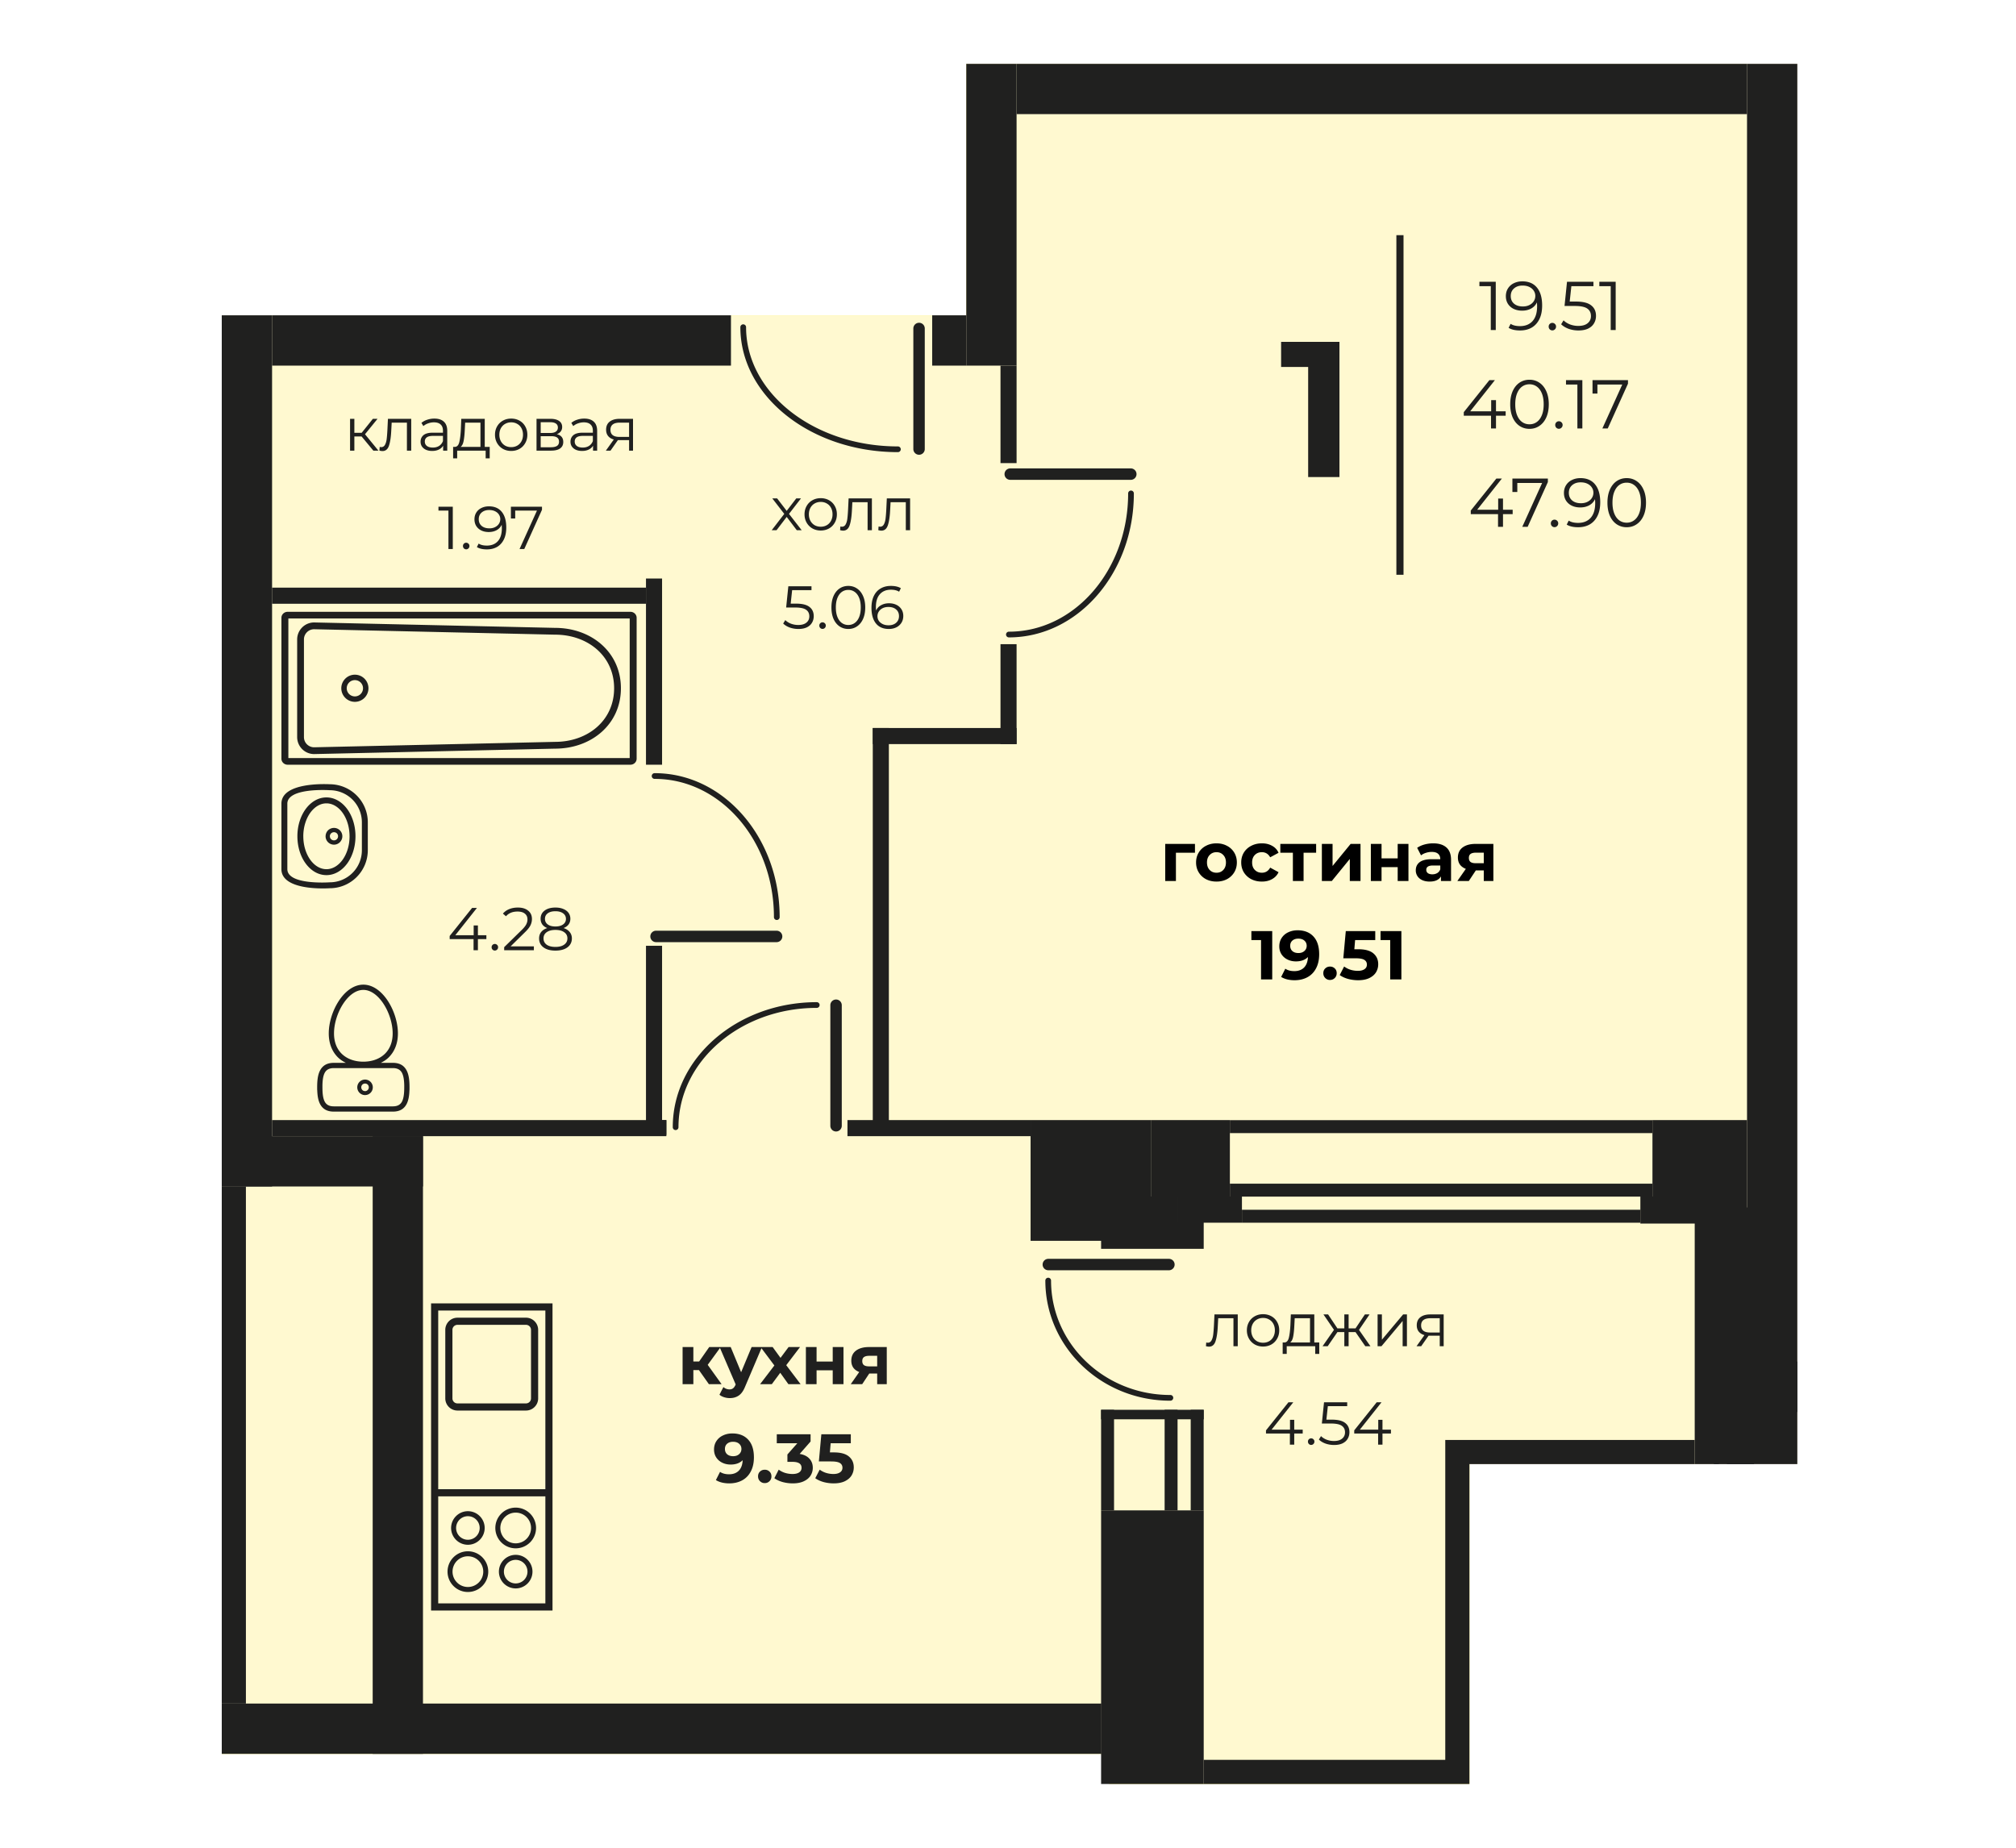 <svg width="600" height="550" fill="none" xmlns="http://www.w3.org/2000/svg"><path fill="#fff" d="M0 0h600v550H0z"/><g clip-path="url(#a)"><path fill-rule="evenodd" clip-rule="evenodd" d="M287.588 19h247.328v416.813h-97.591v95.218H330.131v-8.98H66V93.861h221.588V19z" fill="#FFE900"/><path d="M534.916 19h-14.967v416.813h14.967V19z" fill="#ED9FA6"/><path fill-rule="evenodd" clip-rule="evenodd" d="M287.588 19h247.328v416.813h-97.591v95.218H330.131v-8.98H66V93.861h221.588V19z" fill="#FFF9D0"/><path d="M534.916 19h-14.967v416.813h14.967V19z" fill="#FFF9D0"/><path d="M534.916 405.275h-14.967v15.027h14.967v-15.027zM342.676 333.408h-35.954v35.929h35.954v-35.929zM342.676 507.084h-14.967v14.967h14.967v-14.967zM534.916 19h-14.967v386.275h14.967V19zM302.555 19h-14.967v89.836h14.967V19zM80.975 93.86H66v259.311h14.975V93.861z" fill="#20201F"/><path d="M125.885 338.195H66v14.976h59.885v-14.976z" fill="#20201F"/><path d="M125.885 338.195h-14.967v183.856h14.967V338.195z" fill="#20201F"/><path d="M327.71 507.084H66v14.967h261.71v-14.967z" fill="#20201F"/><path d="M350.466 449.589h-22.757v81.442h22.757v-81.442zM350.466 356.164h-22.757v15.571h22.757v-15.571zM366.037 333.408h-23.36v22.756h23.36v-22.756zM519.95 333.408h-28.148v22.756h28.148v-22.756zM534.916 405.275h-20.962v22.757h20.962v-22.757zM217.549 93.86H80.975v14.976H217.55V93.86zM287.588 93.86h-10.154v14.976h10.154V93.86zM519.949 19H302.555v14.975h217.394V19zM534.917 428.032h-20.963v7.781h20.963v-7.781zM511.565 364.209h-7.186v71.604h7.186v-71.604zM519.95 356.164h-31.746v8.045h31.746v-8.045zM369.625 356.164h-19.159v7.79h19.159v-7.79zM358.247 363.954h-7.781v7.781h7.781v-7.781zM358.247 449.589h-7.781v81.442h7.781v-81.442z" fill="#20201F"/><path d="M522.023 359.422H510.07v76.391h11.953v-76.391z" fill="#20201F"/><path fill-rule="evenodd" clip-rule="evenodd" d="M358.247 523.846h71.892v-95.219H504.379v7.186h-67.054v95.218h-79.078v-7.185z" fill="#20201F"/><path d="M306.722 333.408H252.22v4.787h54.502v-4.787zM264.542 216.7h-4.787v116.708h4.787V216.7z" fill="#20201F"/><path d="M302.555 216.7h-42.8v4.787h42.8V216.7z" fill="#20201F"/><path d="M302.555 191.749h-4.788v29.738h4.788v-29.738zM197.046 172.207h-4.788v55.42h4.788v-55.42z" fill="#20201F"/><path d="M192.258 174.92H80.975v4.796h111.283v-4.796zM197.046 281.525h-4.788v56.301h4.788v-56.301z" fill="#20201F"/><path d="M198.321 333.408h-6.063v4.418h6.063v-4.418z" fill="#20201F"/><path d="M198.321 333.408H80.975v4.787h117.346v-4.787zM73.186 353.171H66v153.914h7.186V353.171zM302.555 108.836h-4.788v29.015h4.788v-29.015zM488.213 360.101H369.626v3.853h118.587v-3.853zM491.802 352.337H366.036v3.851h125.766v-3.851zM491.802 333.432H366.036v3.851h125.766v-3.851zM358.231 419.646h-3.852v29.943h3.852v-29.943zM350.466 419.645h-3.851v29.944h3.851v-29.944zM331.561 419.645h-3.852v29.944h3.852v-29.944z" fill="#20201F"/><path d="M358.252 419.645h-30.543v2.827h30.543v-2.827z" fill="#20201F"/><path fill-rule="evenodd" clip-rule="evenodd" d="M271.828 97.737a1.701 1.701 0 0 1 3.401 0v35.996a1.702 1.702 0 0 1-3.401 0V97.737zM220.347 97.395a.85.85 0 0 1 1.701 0c0 9.762 5.03 18.613 13.159 25.03 8.186 6.461 19.51 10.458 32.027 10.458a.85.85 0 0 1 0 1.701c-12.902 0-24.599-4.14-33.076-10.831-8.531-6.734-13.811-16.052-13.811-26.358zM300.61 142.83a1.702 1.702 0 0 1 0-3.402h35.996a1.702 1.702 0 0 1 0 3.402H300.61zM300.268 189.728a.85.85 0 0 1 0-1.701c9.776 0 18.635-4.59 25.052-12.008 6.447-7.452 10.436-17.758 10.436-29.145a.85.85 0 1 1 1.701 0c0 11.803-4.149 22.503-10.855 30.254-6.732 7.783-16.043 12.6-26.334 12.6zM195.193 280.441a1.702 1.702 0 0 1 0-3.402h35.996a1.702 1.702 0 0 1 0 3.402h-35.996zM194.851 231.843a.851.851 0 1 1 0-1.701c10.29 0 19.601 4.816 26.334 12.599 6.705 7.752 10.854 18.451 10.854 30.255a.85.85 0 0 1-1.7 0c0-11.387-3.99-21.694-10.436-29.146-6.417-7.418-15.276-12.007-25.052-12.007zM250.527 335.155a1.702 1.702 0 0 1-3.402 0v-35.996a1.702 1.702 0 0 1 3.402 0v35.996zM201.929 335.497a.851.851 0 1 1-1.701 0c0-10.29 4.816-19.601 12.599-26.334 7.752-6.705 18.452-10.854 30.256-10.854a.85.85 0 0 1 0 1.7c-11.387 0-21.695 3.99-29.147 10.436-7.418 6.417-12.007 15.276-12.007 25.052zM347.959 374.709a1.702 1.702 0 0 1 0 3.401h-35.996a1.701 1.701 0 0 1 0-3.401h35.996zM348.3 415.233a.851.851 0 1 1 0 1.701c-10.26 0-19.551-3.999-26.28-10.462-6.739-6.473-10.907-15.415-10.907-25.29a.85.85 0 1 1 1.7 0c0 9.396 3.968 17.907 10.382 24.067 6.422 6.168 15.298 9.984 25.105 9.984zM164.438 478.327v-90.355h-36.142v91.417h36.142v-1.062zm-4.273-62.076c0 .994-.407 1.901-1.065 2.555a3.607 3.607 0 0 1-2.549 1.06h-20.41a3.624 3.624 0 0 1-3.614-3.615v-20.409c0-.992.407-1.896 1.061-2.553a3.602 3.602 0 0 1 2.553-1.061h20.41a3.59 3.59 0 0 1 2.551 1.063 3.6 3.6 0 0 1 1.063 2.551v20.409zm-1.689 51.565c0 1.376-.56 2.627-1.464 3.532a4.989 4.989 0 0 1-7.064-.002 4.983 4.983 0 0 1 .002-7.059 4.983 4.983 0 0 1 7.062-.002 4.982 4.982 0 0 1 1.464 3.531zm-13.163 0c0 1.672-.68 3.188-1.776 4.284a6.043 6.043 0 0 1-4.283 1.776 6.044 6.044 0 0 1-4.284-1.776 6.043 6.043 0 0 1-1.775-4.284c0-1.671.679-3.187 1.775-4.283a6.044 6.044 0 0 1 4.284-1.776c1.671 0 3.187.68 4.283 1.776a6.043 6.043 0 0 1 1.776 4.283zm-2.827-3.232a4.561 4.561 0 0 1 1.339 3.232 4.56 4.56 0 0 1-1.339 3.233 4.559 4.559 0 0 1-3.232 1.338 4.56 4.56 0 0 1-3.233-1.338 4.564 4.564 0 0 1-1.338-3.233 4.565 4.565 0 0 1 4.571-4.57c1.262 0 2.406.512 3.232 1.338zm17.053-9.762a6.039 6.039 0 0 1-1.776 4.283 6.041 6.041 0 0 1-4.283 1.776 6.043 6.043 0 0 1-4.284-1.775 6.04 6.04 0 0 1-1.775-4.284c0-1.672.679-3.188 1.775-4.284a6.044 6.044 0 0 1 4.284-1.775c1.671 0 3.187.679 4.283 1.775a6.041 6.041 0 0 1 1.776 4.284zm-2.827-3.233a4.562 4.562 0 0 1 1.339 3.233 4.56 4.56 0 0 1-1.339 3.232 4.555 4.555 0 0 1-3.232 1.338 4.557 4.557 0 0 1-3.233-1.337 4.561 4.561 0 0 1-1.338-3.233 4.56 4.56 0 0 1 1.339-3.233 4.56 4.56 0 0 1 3.232-1.338c1.262 0 2.407.513 3.232 1.338zm-12.462 3.233a4.986 4.986 0 0 1-1.465 3.531 4.983 4.983 0 0 1-7.063-.002 4.982 4.982 0 0 1 .002-7.059 4.975 4.975 0 0 1 3.53-1.466c1.377 0 2.627.56 3.531 1.464a4.983 4.983 0 0 1 1.465 3.532zm-2.516-2.481a3.5 3.5 0 0 1 1.028 2.481c0 .971-.392 1.848-1.025 2.48a3.51 3.51 0 0 1-2.483 1.027 3.498 3.498 0 0 1-3.508-3.507 3.503 3.503 0 0 1 3.508-3.508c.968 0 1.847.393 2.48 1.027zm14.227 12.995a3.501 3.501 0 0 1 1.027 2.48c0 .972-.392 1.849-1.025 2.481a3.507 3.507 0 0 1-2.483 1.027 3.498 3.498 0 0 1-3.508-3.508c0-.968.394-1.847 1.027-2.48a3.488 3.488 0 0 1 2.481-1.027 3.5 3.5 0 0 1 2.481 1.027zm2.078-69.494v20.409c0 .408-.168.782-.438 1.051a1.47 1.47 0 0 1-1.05.438h-20.41a1.485 1.485 0 0 1-1.488-1.489v-20.409c0-.41.167-.783.434-1.05a1.508 1.508 0 0 1 1.054-.438h20.41c.406 0 .78.169 1.05.438.271.267.438.64.438 1.05zm-27.617 49.567h31.89v31.855h-31.89v-31.855zm31.89-2.126h-31.89v-53.185h31.89v53.185zM100.755 298.062c-1.799 2.797-2.91 6.385-2.91 9.54 0 3.106 1.066 5.53 2.81 7.217h.005c.661.638 1.445 1.132 2.276 1.55h-3.588c-2.141 0-3.396.895-4.125 2.331-.665 1.307-.83 3.036-.83 4.931v.783h.02c.045 1.58.242 3.022.81 4.145.729 1.436 1.984 2.326 4.115 2.326h17.595c2.14 0 3.393-.89 4.118-2.326.564-1.123.767-2.565.81-4.145h.019v-.783c0-1.895-.164-3.624-.829-4.931-.725-1.436-1.978-2.331-4.118-2.331h-3.595c.831-.418 1.612-.907 2.275-1.55 1.747-1.687 2.814-4.111 2.814-7.217 0-3.334-1.244-7.151-3.226-10.013-1.829-2.641-4.303-4.495-7.064-4.495-2.925 0-5.528 2.079-7.382 4.968zm7.889 27.903v.005h-.003a2.315 2.315 0 0 1-1.63-.681h-.005a2.3 2.3 0 0 1-.675-1.632c0-.64.258-1.21.675-1.628v-.007h.005a2.315 2.315 0 0 1 3.266 0 2.31 2.31 0 0 1-1.633 3.943zm.002-1.183h-.005c-.311 0-.593-.124-.792-.321v-.007a1.132 1.132 0 0 1-.33-.797c0-.316.125-.605.319-.8l.009-.005c.201-.197.483-.324.794-.324.323 0 .602.127.803.324.196.2.321.489.321.805a1.1 1.1 0 0 1-.33.797 1.084 1.084 0 0 1-.789.336v-.008zm8.287-6.851c1.444 0 2.268.567 2.728 1.466.465.932.621 2.225.648 3.686v.548c0 1.683-.128 3.192-.648 4.23-.46.9-1.286 1.46-2.728 1.46H99.338c-1.44 0-2.263-.56-2.723-1.46-.524-1.038-.65-2.547-.65-4.23v-.608c.032-1.431.186-2.714.647-3.626.463-.906 1.292-1.466 2.736-1.466h17.585zm-3.012-19.458c1.812 2.613 2.944 6.093 2.944 9.129 0 2.654-.886 4.694-2.332 6.095-1.583 1.533-3.862 2.326-6.396 2.326-2.538 0-4.815-.793-6.402-2.326-1.443-1.401-2.327-3.441-2.327-6.095 0-2.867 1.014-6.142 2.658-8.702 1.583-2.467 3.74-4.243 6.071-4.243 2.191 0 4.228 1.58 5.784 3.816zM83.758 239.219l-.006 19.49c0 6.518 13.492 5.75 14.393 5.683a11.29 11.29 0 0 0 8.007-3.327 11.305 11.305 0 0 0 3.316-8.009v-8.271c0-3.128-1.266-5.963-3.316-8.017a11.387 11.387 0 0 0-8.012-3.329c-.916-.042-14.388-.713-14.382 5.78zm13.143 9.705h.002a2.534 2.534 0 0 1 .727-1.769 2.535 2.535 0 0 1 1.766-.718 2.48 2.48 0 0 1 2.492 2.49c0 .683-.276 1.309-.728 1.759v.009h-.005c-.45.451-1.07.732-1.76.732a2.502 2.502 0 0 1-1.764-.732v-.003a2.505 2.505 0 0 1-.734-1.765l.004-.003zm1.271-.004c0-.326.135-.633.36-.852.214-.214.522-.352.864-.352.34 0 .649.132.869.346.212.221.351.521.348.865 0 .343-.134.64-.348.86l-.005.006a1.21 1.21 0 0 1-.864.352 1.26 1.26 0 0 1-.864-.354l-.003-.005a1.205 1.205 0 0 1-.346-.854l.003-.012h-.014zm-9.665.004c0-3.142.937-5.994 2.44-8.068 1.57-2.155 3.767-3.495 6.2-3.496 2.442 0 4.637 1.341 6.212 3.496 1.511 2.082 2.439 4.935 2.439 8.079v.013c-.008 3.135-.943 5.981-2.449 8.061-1.57 2.146-3.76 3.482-6.189 3.484l-.013-.002c-2.44 0-4.622-1.336-6.2-3.499-1.506-2.069-2.44-4.92-2.437-8.06l-.003-.008zm1.758 0c.005-2.753.813-5.242 2.112-7.041 1.241-1.698 2.933-2.755 4.77-2.755 1.848 0 3.54 1.057 4.786 2.769 1.294 1.79 2.099 4.274 2.099 7.038v.005l.005.008c-.005 2.756-.81 5.234-2.111 7.024-1.237 1.694-2.93 2.75-4.766 2.756l-.013-.006c-1.84.004-3.534-1.054-4.77-2.756-1.294-1.791-2.107-4.275-2.104-7.031v-.011h-.008zm-4.748-9.699c0-4.839 12.526-4.015 12.558-4.015l.065.008a9.563 9.563 0 0 1 6.764 2.791 9.578 9.578 0 0 1 2.798 6.776v8.263a9.556 9.556 0 0 1-9.562 9.584l-.062.002c-.032 0-12.56.888-12.56-3.93v-19.479zM85.822 225.649h101.589V184.09H85.822v41.559zm19.796-24.819a4.036 4.036 0 0 1 2.856 6.893 4.03 4.03 0 0 1-5.71.003 4.02 4.02 0 0 1-1.186-2.857 4.03 4.03 0 0 1 1.183-2.856 4.032 4.032 0 0 1 2.857-1.183zm1.715 2.324a2.42 2.42 0 0 1 .708 1.715 2.418 2.418 0 0 1-2.423 2.424 2.422 2.422 0 0 1-2.424-2.424 2.42 2.42 0 0 1 2.424-2.423c.669 0 1.275.271 1.715.708zM93.49 185.279l71.712 1.616c10.771 0 19.591 7.204 19.591 17.974 0 10.771-8.82 17.975-19.591 17.975l-71.712 1.615a5.035 5.035 0 0 1-3.567-1.482 5.05 5.05 0 0 1-1.482-3.567v-29.082c0-1.384.568-2.646 1.482-3.562a5.038 5.038 0 0 1 3.567-1.487zm71.712 3.636c9.667 0 17.571 6.287 17.571 15.954 0 9.667-7.904 15.955-17.571 15.955L93.49 222.44a3.04 3.04 0 0 1-2.143-.891 3.017 3.017 0 0 1-.887-2.139v-29.082c0-.834.34-1.591.892-2.142a3.017 3.017 0 0 1 2.138-.887l71.712 1.616zm22.422 38.712H85.609c-.507 0-.97-.201-1.305-.52a1.727 1.727 0 0 1-.546-1.255v-41.965c0-.489.208-.935.542-1.255.335-.321.8-.52 1.31-.52h102.014c.51 0 .974.199 1.31.52.332.324.542.768.542 1.255v41.965c0 .487-.21.93-.542 1.252a1.9 1.9 0 0 1-1.31.523z" fill="#20201F"/><path d="M417.715 70h-2.126v101.095h2.126V70zM445.166 83.87v14.373h-1.478V85.185H440.3V83.87h4.866zm7.912-.123c1.903 0 3.361.63 4.374 1.89 1.013 1.245 1.519 3.01 1.519 5.297 0 1.601-.274 2.957-.821 4.065-.548 1.109-1.314 1.95-2.3 2.526-.985.561-2.135.842-3.449.842-1.424 0-2.56-.26-3.409-.78l.596-1.192c.684.452 1.615.678 2.792.678 1.588 0 2.834-.5 3.737-1.499.903-1.013 1.355-2.477 1.355-4.394 0-.356-.02-.746-.061-1.17-.356.78-.924 1.39-1.705 1.827-.78.424-1.676.637-2.689.637-.945 0-1.787-.178-2.526-.534a4.128 4.128 0 0 1-1.704-1.5c-.411-.656-.616-1.416-.616-2.278 0-.876.212-1.65.636-2.32a4.148 4.148 0 0 1 1.746-1.54c.753-.37 1.594-.555 2.525-.555zm.164 7.474c.726 0 1.362-.137 1.91-.41.561-.274.999-.65 1.314-1.13.315-.479.472-1.013.472-1.601 0-.548-.15-1.054-.451-1.52-.288-.465-.719-.842-1.294-1.13-.575-.287-1.259-.43-2.053-.43-1.041 0-1.889.287-2.546.862-.644.561-.965 1.314-.965 2.259 0 .944.321 1.697.965 2.258.657.562 1.54.842 2.648.842zm8.76 7.125c-.301 0-.561-.11-.78-.329a1.129 1.129 0 0 1-.308-.8c0-.315.103-.575.308-.78.219-.22.479-.329.78-.329.302 0 .562.11.781.328.219.206.328.466.328.78 0 .316-.109.583-.328.802-.219.219-.479.328-.781.328zm7.021-8.583c2.081 0 3.593.377 4.538 1.13.958.739 1.437 1.78 1.437 3.12 0 .836-.199 1.582-.596 2.239-.383.657-.965 1.177-1.745 1.56-.78.37-1.738.555-2.874.555a8.761 8.761 0 0 1-2.937-.493c-.917-.342-1.656-.794-2.217-1.355l.718-1.17c.48.492 1.109.896 1.889 1.21a6.96 6.96 0 0 0 2.526.452c1.191 0 2.108-.266 2.751-.8.657-.534.986-1.246.986-2.136 0-.985-.37-1.731-1.109-2.238-.725-.506-1.957-.76-3.696-.76h-3.059l.739-7.207h7.864v1.314h-6.57l-.493 4.58h1.848zm11.835-5.893v14.373h-1.478V85.185h-3.388V83.87h4.866zM448.113 123.751h-2.875v3.778h-1.478v-3.778h-8.111v-1.068l7.618-9.527h1.643l-7.351 9.281h6.242v-3.326h1.437v3.326h2.875v1.314zm7.086 3.901c-1.108 0-2.101-.294-2.977-.883-.862-.588-1.54-1.43-2.033-2.525-.479-1.109-.718-2.409-.718-3.901s.239-2.786.718-3.881c.493-1.109 1.171-1.958 2.033-2.546.876-.589 1.869-.883 2.977-.883 1.109 0 2.095.294 2.957.883.876.588 1.561 1.437 2.053 2.546.493 1.095.74 2.389.74 3.881s-.247 2.792-.74 3.901c-.492 1.095-1.177 1.937-2.053 2.525-.862.589-1.848.883-2.957.883zm0-1.355c.835 0 1.568-.233 2.197-.698.644-.465 1.143-1.143 1.499-2.033.356-.89.534-1.964.534-3.223 0-1.26-.178-2.334-.534-3.224-.356-.89-.855-1.567-1.499-2.033-.629-.465-1.362-.698-2.197-.698s-1.574.233-2.217.698c-.63.466-1.123 1.143-1.479 2.033-.355.89-.533 1.964-.533 3.224 0 1.259.178 2.333.533 3.223.356.89.849 1.568 1.479 2.033.643.465 1.382.698 2.217.698zm8.755 1.335c-.301 0-.561-.11-.78-.329a1.125 1.125 0 0 1-.308-.801c0-.314.102-.575.308-.78.219-.219.479-.328.78-.328.301 0 .561.109.78.328.219.205.329.466.329.78 0 .315-.11.582-.329.801a1.066 1.066 0 0 1-.78.329zm6.985-14.476v14.373h-1.478V114.47h-3.388v-1.314h4.866zm13.579 0v1.047l-6.016 13.326H476.9l5.914-13.059h-7.392v2.69h-1.458v-4.004h10.554zM450.197 153.037h-2.875v3.778h-1.478v-3.778h-8.111v-1.068l7.618-9.527h1.643l-7.351 9.281h6.242v-3.326h1.437v3.326h2.875v1.314zm10.478-10.595v1.047l-6.016 13.326h-1.601l5.913-13.059h-7.392v2.69h-1.458v-4.004h10.554zm1.974 14.476c-.301 0-.561-.11-.78-.329a1.129 1.129 0 0 1-.308-.8c0-.315.103-.575.308-.781.219-.219.479-.328.78-.328.301 0 .561.109.78.328.219.206.329.466.329.781 0 .314-.11.581-.329.8a1.066 1.066 0 0 1-.78.329zm7.719-14.599c1.902 0 3.36.63 4.373 1.889 1.013 1.246 1.52 3.012 1.52 5.298 0 1.601-.274 2.956-.822 4.065-.547 1.109-1.314 1.951-2.299 2.526-.986.561-2.136.841-3.45.841-1.423 0-2.56-.26-3.408-.78l.595-1.191c.685.452 1.615.678 2.793.678 1.587 0 2.833-.5 3.737-1.499.903-1.013 1.355-2.478 1.355-4.394 0-.356-.021-.746-.062-1.17-.356.78-.924 1.389-1.704 1.827-.78.424-1.677.636-2.69.636-.944 0-1.786-.177-2.525-.533a4.135 4.135 0 0 1-1.705-1.499c-.41-.657-.616-1.417-.616-2.279 0-.876.213-1.65.637-2.321a4.15 4.15 0 0 1 1.745-1.54c.753-.369 1.595-.554 2.526-.554zm.164 7.474c.725 0 1.362-.137 1.91-.411.561-.273.999-.65 1.314-1.129a2.86 2.86 0 0 0 .472-1.602c0-.547-.151-1.054-.452-1.519-.287-.465-.718-.842-1.293-1.129-.575-.288-1.26-.431-2.054-.431-1.04 0-1.889.287-2.546.862-.643.561-.965 1.314-.965 2.259 0 .944.322 1.697.965 2.258.657.561 1.54.842 2.649.842zm13.6 7.145c-1.108 0-2.101-.294-2.977-.883-.862-.588-1.54-1.43-2.033-2.525-.479-1.109-.718-2.409-.718-3.901s.239-2.786.718-3.881c.493-1.109 1.171-1.957 2.033-2.546.876-.589 1.869-.883 2.977-.883 1.109 0 2.095.294 2.957.883.876.589 1.561 1.437 2.053 2.546.493 1.095.74 2.389.74 3.881s-.247 2.792-.74 3.901c-.492 1.095-1.177 1.937-2.053 2.525-.862.589-1.848.883-2.957.883zm0-1.355c.835 0 1.568-.232 2.197-.698.644-.465 1.143-1.143 1.499-2.033.356-.889.534-1.964.534-3.223 0-1.26-.178-2.334-.534-3.224-.356-.89-.855-1.567-1.499-2.033-.629-.465-1.362-.698-2.197-.698s-1.574.233-2.217.698c-.63.466-1.123 1.143-1.478 2.033-.356.89-.534 1.964-.534 3.224 0 1.259.178 2.334.534 3.223.355.89.848 1.568 1.478 2.033.643.466 1.382.698 2.217.698zM398.646 101.756V142h-9.313v-32.77h-8.049v-7.474h17.362z" fill="#20201F"/><path d="M355.643 253.826h-5.667v8.418h-3.183v-11.046h8.85v2.628zm6.411 8.583c-1.164 0-2.211-.24-3.142-.719a5.506 5.506 0 0 1-2.156-2.033c-.52-.862-.78-1.841-.78-2.936s.26-2.074.78-2.936a5.358 5.358 0 0 1 2.156-2.012c.931-.493 1.978-.74 3.142-.74 1.163 0 2.203.247 3.121.74a5.365 5.365 0 0 1 2.156 2.012c.52.862.78 1.841.78 2.936s-.26 2.074-.78 2.936a5.513 5.513 0 0 1-2.156 2.033c-.918.479-1.958.719-3.121.719zm0-2.629c.821 0 1.492-.273 2.012-.821.534-.561.801-1.307.801-2.238s-.267-1.67-.801-2.217c-.52-.562-1.191-.842-2.012-.842-.822 0-1.499.28-2.033.842-.534.547-.801 1.286-.801 2.217s.267 1.677.801 2.238c.534.548 1.211.821 2.033.821zm13.516 2.629c-1.177 0-2.238-.24-3.182-.719a5.62 5.62 0 0 1-2.197-2.033c-.52-.862-.781-1.841-.781-2.936s.261-2.074.781-2.936a5.469 5.469 0 0 1 2.197-2.012c.944-.493 2.005-.74 3.182-.74 1.164 0 2.177.247 3.039.74a4.26 4.26 0 0 1 1.91 2.073l-2.485 1.335c-.575-1.013-1.403-1.519-2.484-1.519-.835 0-1.527.273-2.074.821-.548.548-.821 1.294-.821 2.238 0 .945.273 1.691.821 2.238.547.548 1.239.821 2.074.821 1.095 0 1.923-.506 2.484-1.519l2.485 1.355c-.397.876-1.034 1.561-1.91 2.053-.862.493-1.875.74-3.039.74zm16.136-8.583h-3.737v8.418h-3.183v-8.418h-3.737v-2.628h10.657v2.628zm1.707-2.628h3.183v6.57l5.379-6.57h2.937v11.046h-3.183v-6.57l-5.359 6.57h-2.957v-11.046zm14.578 0h3.182v4.312h4.805v-4.312h3.203v11.046h-3.203v-4.127h-4.805v4.127h-3.182v-11.046zm18.548-.165c1.711 0 3.025.411 3.942 1.232.917.808 1.376 2.033 1.376 3.676v6.303h-2.998v-1.375c-.602 1.026-1.725 1.54-3.367 1.54-.849 0-1.588-.144-2.218-.432-.616-.287-1.088-.684-1.417-1.19a3.106 3.106 0 0 1-.492-1.725c0-1.027.383-1.834 1.149-2.423.781-.589 1.978-.883 3.594-.883h2.546c0-.698-.213-1.232-.637-1.602-.424-.383-1.061-.574-1.909-.574-.589 0-1.171.095-1.746.287a4.452 4.452 0 0 0-1.437.739l-1.15-2.238c.602-.424 1.321-.753 2.156-.985a9.808 9.808 0 0 1 2.608-.35zm-.247 9.22c.548 0 1.034-.123 1.458-.37.425-.26.726-.636.904-1.129v-1.129h-2.197c-1.314 0-1.972.431-1.972 1.293 0 .411.158.739.473.986.328.232.773.349 1.334.349zm18.162-9.055v11.046H441.6v-3.162h-2.361l-2.095 3.162h-3.408l2.525-3.613c-.766-.302-1.355-.733-1.765-1.294-.397-.575-.596-1.266-.596-2.074 0-1.3.466-2.299 1.396-2.998.945-.711 2.238-1.067 3.881-1.067h5.277zm-5.215 2.607c-.685 0-1.205.124-1.561.37-.342.246-.513.643-.513 1.191 0 .547.164.951.493 1.211.342.247.855.37 1.54.37h2.402v-3.142h-2.361zM378.638 277.157v14.373h-3.327v-11.704h-2.874v-2.669h6.201zm7.547-.246c2.013 0 3.587.616 4.723 1.848 1.136 1.218 1.704 2.977 1.704 5.277 0 1.628-.308 3.025-.924 4.188-.602 1.164-1.458 2.047-2.566 2.649-1.109.602-2.389.903-3.84.903a9.575 9.575 0 0 1-2.197-.246c-.698-.178-1.294-.424-1.786-.739l1.232-2.444c.698.48 1.594.719 2.689.719 1.219 0 2.184-.356 2.896-1.068.711-.725 1.095-1.765 1.149-3.121-.862.863-2.053 1.294-3.572 1.294-.917 0-1.752-.185-2.505-.554a4.406 4.406 0 0 1-1.787-1.561c-.438-.684-.657-1.471-.657-2.361 0-.958.24-1.8.719-2.526a4.628 4.628 0 0 1 1.951-1.663c.835-.397 1.759-.595 2.771-.595zm.247 6.775c.725 0 1.314-.198 1.766-.595.465-.411.698-.931.698-1.56 0-.63-.226-1.143-.678-1.54-.438-.397-1.047-.596-1.827-.596-.712 0-1.294.192-1.745.575-.438.383-.658.904-.658 1.561 0 .657.22 1.184.658 1.581.451.383 1.047.574 1.786.574zm9.404 8.008a1.92 1.92 0 0 1-1.416-.575c-.384-.383-.575-.862-.575-1.437 0-.589.191-1.061.575-1.417.383-.369.855-.554 1.416-.554.562 0 1.034.185 1.417.554.383.356.575.828.575 1.417 0 .575-.192 1.054-.575 1.437-.383.384-.855.575-1.417.575zm8.413-9.137c2.026 0 3.518.404 4.476 1.212.972.807 1.458 1.889 1.458 3.244 0 .876-.219 1.677-.657 2.402-.438.712-1.109 1.287-2.012 1.725-.89.424-1.992.636-3.306.636-1.013 0-2.012-.13-2.998-.39-.972-.273-1.8-.657-2.484-1.15l1.314-2.546a6.437 6.437 0 0 0 1.889.965 7.43 7.43 0 0 0 2.197.329c.835 0 1.492-.164 1.971-.493.479-.328.719-.787.719-1.376 0-.616-.254-1.081-.76-1.396-.493-.315-1.355-.472-2.587-.472h-3.676l.74-8.09h8.767v2.669h-5.995l-.226 2.731h1.17zm12.827-5.4v14.373h-3.326v-11.704h-2.874v-2.669h6.2z" fill="#000"/><path d="M208.02 407.824h-1.663v4.189h-3.203v-11.047h3.203v4.292h1.725l2.998-4.292h3.408l-3.86 5.298 4.127 5.749h-3.778l-2.957-4.189zm18.754-6.858-4.99 11.725c-.506 1.273-1.136 2.169-1.889 2.689-.739.52-1.636.781-2.69.781a5.603 5.603 0 0 1-1.704-.267c-.561-.178-1.02-.425-1.376-.74l1.171-2.279a2.737 2.737 0 0 0 1.807.698c.438 0 .794-.109 1.067-.328.274-.205.521-.554.74-1.047l.041-.103-4.784-11.129h3.305l3.101 7.495 3.121-7.495h3.08zm7.863 11.047-2.422-3.388-2.505 3.388h-3.491l4.25-5.564-4.106-5.483h3.593l2.341 3.224 2.402-3.224h3.408l-4.106 5.4 4.271 5.647h-3.635zm5.212-11.047h3.182v4.312h4.805v-4.312h3.203v11.047h-3.203v-4.127h-4.805v4.127h-3.182v-11.047zm24.071 0v11.047h-2.854v-3.162h-2.361l-2.095 3.162h-3.408l2.525-3.614c-.766-.301-1.355-.732-1.765-1.293-.397-.575-.596-1.267-.596-2.074 0-1.301.465-2.3 1.396-2.998.945-.712 2.238-1.068 3.881-1.068h5.277zm-5.215 2.608c-.685 0-1.205.123-1.561.37-.342.246-.513.643-.513 1.19 0 .548.164.952.493 1.212.342.246.855.369 1.54.369h2.402v-3.141h-2.361zM217.951 426.68c2.012 0 3.586.616 4.723 1.848 1.136 1.218 1.704 2.977 1.704 5.277 0 1.629-.308 3.025-.924 4.188-.603 1.164-1.458 2.047-2.567 2.649-1.109.602-2.388.903-3.839.903a9.575 9.575 0 0 1-2.197-.246c-.699-.178-1.294-.424-1.787-.739l1.232-2.444c.698.48 1.595.719 2.69.719 1.218 0 2.183-.356 2.895-1.068.712-.725 1.095-1.765 1.15-3.121-.862.863-2.053 1.294-3.573 1.294-.917 0-1.752-.185-2.505-.554a4.403 4.403 0 0 1-1.786-1.561c-.438-.684-.657-1.471-.657-2.361 0-.958.239-1.8.718-2.526a4.64 4.64 0 0 1 1.951-1.663c.835-.397 1.759-.595 2.772-.595zm.246 6.776c.726 0 1.314-.199 1.766-.596a1.99 1.99 0 0 0 .698-1.56c0-.63-.226-1.143-.677-1.54-.438-.397-1.047-.596-1.828-.596-.712 0-1.293.192-1.745.575-.438.383-.657.904-.657 1.561 0 .657.219 1.184.657 1.581.452.383 1.047.575 1.786.575zm9.405 8.007a1.923 1.923 0 0 1-1.417-.575c-.383-.383-.575-.862-.575-1.437 0-.588.192-1.061.575-1.417.383-.369.856-.554 1.417-.554s1.033.185 1.417.554c.383.356.575.829.575 1.417 0 .575-.192 1.054-.575 1.437a1.925 1.925 0 0 1-1.417.575zm10.399-8.685c1.26.205 2.225.678 2.896 1.417.67.725 1.006 1.629 1.006 2.71 0 .835-.219 1.608-.657 2.32-.438.698-1.109 1.26-2.013 1.684-.889.424-1.984.636-3.285.636-1.013 0-2.012-.13-2.998-.39-.972-.273-1.8-.657-2.484-1.149l1.293-2.547a6.462 6.462 0 0 0 1.889.965 7.639 7.639 0 0 0 2.218.329c.835 0 1.492-.157 1.971-.472.479-.329.719-.787.719-1.376 0-1.177-.897-1.766-2.69-1.766h-1.519v-2.197l2.956-3.347h-6.118v-2.669h10.061v2.156l-3.245 3.696zm10.165-.452c2.026 0 3.518.404 4.476 1.212.972.807 1.458 1.889 1.458 3.244 0 .876-.219 1.677-.657 2.402-.438.712-1.109 1.287-2.012 1.725-.89.424-1.992.636-3.306.636-1.013 0-2.012-.13-2.998-.39-.972-.273-1.8-.657-2.485-1.149l1.315-2.547a6.437 6.437 0 0 0 1.889.965 7.425 7.425 0 0 0 2.197.329c.835 0 1.492-.164 1.971-.493.479-.328.718-.787.718-1.375 0-.616-.253-1.082-.759-1.397-.493-.315-1.355-.472-2.587-.472h-3.676l.739-8.09h8.768v2.669h-5.996l-.226 2.731h1.171zM237.142 157.826l-3.006-3.96-3.024 3.96h-1.44l3.744-4.86-3.564-4.608h1.44l2.844 3.708 2.844-3.708h1.404l-3.564 4.608 3.78 4.86h-1.458zm7.125.09c-.912 0-1.734-.204-2.466-.612a4.594 4.594 0 0 1-1.728-1.728c-.42-.732-.63-1.56-.63-2.484 0-.924.21-1.752.63-2.484a4.465 4.465 0 0 1 1.728-1.71c.732-.408 1.554-.612 2.466-.612.912 0 1.734.204 2.466.612a4.34 4.34 0 0 1 1.71 1.71c.42.732.63 1.56.63 2.484 0 .924-.21 1.752-.63 2.484a4.465 4.465 0 0 1-1.71 1.728c-.732.408-1.554.612-2.466.612zm0-1.134c.672 0 1.272-.15 1.8-.45.54-.312.96-.75 1.26-1.314.3-.564.45-1.206.45-1.926s-.15-1.362-.45-1.926c-.3-.564-.72-.996-1.26-1.296-.528-.312-1.128-.468-1.8-.468-.672 0-1.278.156-1.818.468-.528.3-.948.732-1.26 1.296-.3.564-.45 1.206-.45 1.926s.15 1.362.45 1.926a3.406 3.406 0 0 0 1.26 1.314c.54.3 1.146.45 1.818.45zm15.225-8.424v9.468h-1.278v-8.334h-4.536l-.126 2.34c-.096 1.968-.324 3.48-.684 4.536-.36 1.056-1.002 1.584-1.926 1.584-.252 0-.558-.048-.918-.144l.09-1.098c.216.048.366.072.45.072.492 0 .864-.228 1.116-.684.252-.456.42-1.02.504-1.692.084-.672.156-1.56.216-2.664l.162-3.384h6.93zm11.373 0v9.468h-1.278v-8.334h-4.536l-.126 2.34c-.096 1.968-.324 3.48-.684 4.536-.36 1.056-1.002 1.584-1.926 1.584-.252 0-.558-.048-.918-.144l.09-1.098c.216.048.366.072.45.072.492 0 .864-.228 1.116-.684.252-.456.42-1.02.504-1.692.084-.672.156-1.56.216-2.664l.162-3.384h6.93zM236.944 179.679c1.824 0 3.15.33 3.978.99.84.648 1.26 1.56 1.26 2.736 0 .732-.174 1.386-.522 1.962-.336.576-.846 1.032-1.53 1.368-.684.324-1.524.486-2.52.486-.9 0-1.758-.144-2.574-.432-.804-.3-1.452-.696-1.944-1.188l.63-1.026c.42.432.972.786 1.656 1.062a6.096 6.096 0 0 0 2.214.396c1.044 0 1.848-.234 2.412-.702.576-.468.864-1.092.864-1.872 0-.864-.324-1.518-.972-1.962-.636-.444-1.716-.666-3.24-.666h-2.682l.648-6.318h6.894v1.152h-5.76l-.432 4.014h1.62zm7.856 7.524a.934.934 0 0 1-.684-.288.989.989 0 0 1-.27-.702c0-.276.09-.504.27-.684a.934.934 0 0 1 .684-.288c.264 0 .492.096.684.288.192.18.288.408.288.684 0 .276-.096.51-.288.702a.934.934 0 0 1-.684.288zm7.671.018c-.972 0-1.842-.258-2.61-.774-.756-.516-1.35-1.254-1.782-2.214-.42-.972-.63-2.112-.63-3.42 0-1.308.21-2.442.63-3.402.432-.972 1.026-1.716 1.782-2.232.768-.516 1.638-.774 2.61-.774s1.836.258 2.592.774c.768.516 1.368 1.26 1.8 2.232.432.96.648 2.094.648 3.402 0 1.308-.216 2.448-.648 3.42-.432.96-1.032 1.698-1.8 2.214-.756.516-1.62.774-2.592.774zm0-1.188c.732 0 1.374-.204 1.926-.612.564-.408 1.002-1.002 1.314-1.782.312-.78.468-1.722.468-2.826s-.156-2.046-.468-2.826c-.312-.78-.75-1.374-1.314-1.782-.552-.408-1.194-.612-1.926-.612s-1.38.204-1.944.612c-.552.408-.984 1.002-1.296 1.782-.312.78-.468 1.722-.468 2.826s.156 2.046.468 2.826c.312.78.744 1.374 1.296 1.782a3.231 3.231 0 0 0 1.944.612zm12.116-6.462c.828 0 1.56.156 2.196.468a3.556 3.556 0 0 1 1.512 1.332c.36.564.54 1.224.54 1.98 0 .768-.186 1.446-.558 2.034a3.733 3.733 0 0 1-1.548 1.368c-.648.312-1.38.468-2.196.468-1.668 0-2.946-.546-3.834-1.638-.888-1.104-1.332-2.658-1.332-4.662 0-1.404.24-2.592.72-3.564s1.152-1.704 2.016-2.196c.864-.504 1.872-.756 3.024-.756 1.248 0 2.244.228 2.988.684l-.522 1.044c-.6-.396-1.416-.594-2.448-.594-1.392 0-2.484.444-3.276 1.332-.792.876-1.188 2.154-1.188 3.834 0 .3.018.642.054 1.026a3.351 3.351 0 0 1 1.494-1.584c.684-.384 1.47-.576 2.358-.576zm-.108 6.552c.912 0 1.65-.246 2.214-.738.576-.504.864-1.17.864-1.998 0-.828-.288-1.488-.864-1.98-.564-.492-1.332-.738-2.304-.738-.636 0-1.2.12-1.692.36-.48.24-.858.57-1.134.99-.276.42-.414.888-.414 1.404 0 .48.126.924.378 1.332.264.408.648.738 1.152.99.504.252 1.104.378 1.8.378zM368.378 391.256v9.468H367.1v-8.334h-4.536l-.126 2.34c-.096 1.968-.324 3.48-.684 4.536-.36 1.056-1.002 1.584-1.926 1.584-.252 0-.558-.048-.918-.144l.09-1.098c.216.048.366.072.45.072.492 0 .864-.228 1.116-.684.252-.456.42-1.02.504-1.692.084-.672.156-1.56.216-2.664l.162-3.384h6.93zm7.539 9.558c-.912 0-1.734-.204-2.466-.612a4.594 4.594 0 0 1-1.728-1.728c-.42-.732-.63-1.56-.63-2.484 0-.924.21-1.752.63-2.484a4.465 4.465 0 0 1 1.728-1.71c.732-.408 1.554-.612 2.466-.612.912 0 1.734.204 2.466.612a4.34 4.34 0 0 1 1.71 1.71c.42.732.63 1.56.63 2.484 0 .924-.21 1.752-.63 2.484a4.465 4.465 0 0 1-1.71 1.728c-.732.408-1.554.612-2.466.612zm0-1.134c.672 0 1.272-.15 1.8-.45.54-.312.96-.75 1.26-1.314.3-.564.45-1.206.45-1.926s-.15-1.362-.45-1.926c-.3-.564-.72-.996-1.26-1.296-.528-.312-1.128-.468-1.8-.468-.672 0-1.278.156-1.818.468-.528.3-.948.732-1.26 1.296-.3.564-.45 1.206-.45 1.926s.15 1.362.45 1.926a3.406 3.406 0 0 0 1.26 1.314c.54.3 1.146.45 1.818.45zm16.719-.072v3.402h-1.206v-2.286h-8.478v2.286h-1.206v-3.402h.54c.636-.036 1.068-.504 1.296-1.404.228-.9.384-2.16.468-3.78l.126-3.168h6.984v8.352h1.476zm-7.416-5.112c-.06 1.344-.174 2.454-.342 3.33-.168.864-.468 1.458-.9 1.782h5.904v-7.218h-4.554l-.108 2.106zm18.205 2.016h-2.052v4.212h-1.278v-4.212h-2.052l-2.898 4.212h-1.53l3.402-4.878-3.132-4.59h1.386l2.772 4.158h2.052v-4.158h1.278v4.158h2.052l2.79-4.158h1.386l-3.132 4.608 3.402 4.86h-1.53l-2.916-4.212zm6.573-5.256h1.278v7.524l6.318-7.524h1.134v9.468h-1.278V393.2l-6.3 7.524h-1.152v-9.468zm19.665 0v9.468h-1.17v-3.132h-3.33l-2.196 3.132h-1.386l2.358-3.312c-.732-.204-1.296-.552-1.692-1.044-.396-.492-.594-1.116-.594-1.872 0-1.056.36-1.86 1.08-2.412.72-.552 1.704-.828 2.952-.828h3.978zm-6.714 3.276c0 1.404.894 2.106 2.682 2.106h2.862v-4.248h-2.772c-1.848 0-2.772.714-2.772 2.142zM387.71 426.698h-2.52v3.312h-1.296v-3.312h-7.11v-.936l6.678-8.352h1.44l-6.444 8.136h5.472v-2.916h1.26v2.916h2.52v1.152zm2.514 3.402a.934.934 0 0 1-.684-.288.989.989 0 0 1-.27-.702c0-.276.09-.504.27-.684a.934.934 0 0 1 .684-.288c.264 0 .492.096.684.288.192.18.288.408.288.684 0 .276-.096.51-.288.702a.934.934 0 0 1-.684.288zm6.155-7.524c1.824 0 3.15.33 3.978.99.84.648 1.26 1.56 1.26 2.736 0 .732-.174 1.386-.522 1.962-.336.576-.846 1.032-1.53 1.368-.684.324-1.524.486-2.52.486-.9 0-1.758-.144-2.574-.432-.804-.3-1.452-.696-1.944-1.188l.63-1.026c.42.432.972.786 1.656 1.062a6.096 6.096 0 0 0 2.214.396c1.044 0 1.848-.234 2.412-.702.576-.468.864-1.092.864-1.872 0-.864-.324-1.518-.972-1.962-.636-.444-1.716-.666-3.24-.666h-2.682l.648-6.318h6.894v1.152h-5.76l-.432 4.014h1.62zm17.593 4.122h-2.52v3.312h-1.296v-3.312h-7.11v-.936l6.678-8.352h1.44l-6.444 8.136h5.472v-2.916h1.26v2.916h2.52v1.152zM144.755 279.54h-2.52v3.312h-1.296v-3.312h-7.11v-.936l6.678-8.352h1.44l-6.444 8.136h5.472v-2.916h1.26v2.916h2.52v1.152zm2.514 3.402a.934.934 0 0 1-.684-.288.989.989 0 0 1-.27-.702c0-.276.09-.504.27-.684a.934.934 0 0 1 .684-.288c.264 0 .492.096.684.288.192.18.288.408.288.684 0 .276-.096.51-.288.702a.934.934 0 0 1-.684.288zm11.622-1.242v1.152h-8.838v-.918l5.238-5.13c.66-.648 1.104-1.206 1.332-1.674.24-.48.36-.96.36-1.44 0-.744-.258-1.32-.774-1.728-.504-.42-1.23-.63-2.178-.63-1.476 0-2.622.468-3.438 1.404l-.918-.792a4.846 4.846 0 0 1 1.872-1.332c.768-.312 1.632-.468 2.592-.468 1.284 0 2.298.306 3.042.918.756.6 1.134 1.428 1.134 2.484 0 .648-.144 1.272-.432 1.872-.288.6-.834 1.29-1.638 2.07l-4.284 4.212h6.93zm8.845-5.454c.792.264 1.398.66 1.818 1.188.432.528.648 1.164.648 1.908 0 .732-.198 1.374-.594 1.926-.396.54-.966.96-1.71 1.26-.732.288-1.596.432-2.592.432-1.512 0-2.7-.324-3.564-.972-.864-.648-1.296-1.53-1.296-2.646 0-.756.204-1.392.612-1.908.42-.528 1.026-.924 1.818-1.188-.648-.252-1.14-.612-1.476-1.08-.336-.48-.504-1.044-.504-1.692 0-1.02.396-1.83 1.188-2.43.804-.6 1.878-.9 3.222-.9.888 0 1.662.138 2.322.414.672.264 1.194.648 1.566 1.152.372.504.558 1.092.558 1.764 0 .648-.174 1.212-.522 1.692-.348.468-.846.828-1.494 1.08zm-5.544-2.736c0 .696.276 1.248.828 1.656.552.408 1.314.612 2.286.612s1.734-.204 2.286-.612c.564-.408.846-.954.846-1.638 0-.708-.288-1.266-.864-1.674-.564-.408-1.32-.612-2.268-.612-.96 0-1.722.204-2.286.612-.552.408-.828.96-.828 1.656zm3.114 8.352c1.116 0 1.986-.228 2.61-.684.636-.456.954-1.074.954-1.854s-.318-1.392-.954-1.836c-.624-.456-1.494-.684-2.61-.684-1.104 0-1.974.228-2.61.684-.624.444-.936 1.056-.936 1.836 0 .792.312 1.416.936 1.872.624.444 1.494.666 2.61.666zM107.625 129.926h-2.16v4.212h-1.278v-9.468h1.278v4.158h2.178l3.33-4.158h1.386l-3.726 4.59 3.996 4.878h-1.512l-3.492-4.212zm14.761-5.256v9.468h-1.278v-8.334h-4.536l-.126 2.34c-.096 1.968-.324 3.48-.684 4.536-.36 1.056-1.002 1.584-1.926 1.584-.252 0-.558-.048-.918-.144l.09-1.098c.216.048.366.072.45.072.492 0 .864-.228 1.116-.684.252-.456.42-1.02.504-1.692.084-.672.156-1.56.216-2.664l.162-3.384h6.93zm6.891-.072c1.236 0 2.184.312 2.844.936.66.612.99 1.524.99 2.736v5.868h-1.224v-1.476c-.288.492-.714.876-1.278 1.152-.552.276-1.212.414-1.98.414-1.056 0-1.896-.252-2.52-.756-.624-.504-.936-1.17-.936-1.998 0-.804.288-1.452.864-1.944.588-.492 1.518-.738 2.79-.738h3.006v-.576c0-.816-.228-1.434-.684-1.854-.456-.432-1.122-.648-1.998-.648-.6 0-1.176.102-1.728.306a4.233 4.233 0 0 0-1.422.81l-.576-.954a4.99 4.99 0 0 1 1.728-.936 6.566 6.566 0 0 1 2.124-.342zm-.45 8.622c.72 0 1.338-.162 1.854-.486.516-.336.9-.816 1.152-1.44v-1.548h-2.97c-1.62 0-2.43.564-2.43 1.692 0 .552.21.99.63 1.314.42.312 1.008.468 1.764.468zm16.92-.198v3.402h-1.206v-2.286h-8.478v2.286h-1.206v-3.402h.54c.636-.036 1.068-.504 1.296-1.404.228-.9.384-2.16.468-3.78l.126-3.168h6.984v8.352h1.476zm-7.416-5.112c-.06 1.344-.174 2.454-.342 3.33-.168.864-.468 1.458-.9 1.782h5.904v-7.218h-4.554l-.108 2.106zm13.813 6.318c-.912 0-1.734-.204-2.466-.612a4.594 4.594 0 0 1-1.728-1.728c-.42-.732-.63-1.56-.63-2.484 0-.924.21-1.752.63-2.484a4.465 4.465 0 0 1 1.728-1.71c.732-.408 1.554-.612 2.466-.612.912 0 1.734.204 2.466.612a4.34 4.34 0 0 1 1.71 1.71c.42.732.63 1.56.63 2.484 0 .924-.21 1.752-.63 2.484a4.465 4.465 0 0 1-1.71 1.728c-.732.408-1.554.612-2.466.612zm0-1.134c.672 0 1.272-.15 1.8-.45.54-.312.96-.75 1.26-1.314.3-.564.45-1.206.45-1.926s-.15-1.362-.45-1.926c-.3-.564-.72-.996-1.26-1.296-.528-.312-1.128-.468-1.8-.468-.672 0-1.278.156-1.818.468-.528.3-.948.732-1.26 1.296-.3.564-.45 1.206-.45 1.926s.15 1.362.45 1.926a3.406 3.406 0 0 0 1.26 1.314c.54.3 1.146.45 1.818.45zm13.567-3.852c1.284.3 1.926 1.074 1.926 2.322 0 .828-.306 1.464-.918 1.908-.612.444-1.524.666-2.736.666h-4.302v-9.468h4.176c1.08 0 1.926.21 2.538.63.612.42.918 1.02.918 1.8 0 .516-.144.96-.432 1.332-.276.36-.666.63-1.17.81zm-4.788-.36h2.844c.732 0 1.29-.138 1.674-.414.396-.276.594-.678.594-1.206 0-.528-.198-.924-.594-1.188-.384-.264-.942-.396-1.674-.396h-2.844v3.204zm3.006 4.248c.816 0 1.428-.132 1.836-.396.408-.264.612-.678.612-1.242s-.186-.978-.558-1.242c-.372-.276-.96-.414-1.764-.414h-3.132v3.294h3.006zm9.961-8.532c1.236 0 2.184.312 2.844.936.66.612.99 1.524.99 2.736v5.868H176.5v-1.476c-.288.492-.714.876-1.278 1.152-.552.276-1.212.414-1.98.414-1.056 0-1.896-.252-2.52-.756-.624-.504-.936-1.17-.936-1.998 0-.804.288-1.452.864-1.944.588-.492 1.518-.738 2.79-.738h3.006v-.576c0-.816-.228-1.434-.684-1.854-.456-.432-1.122-.648-1.998-.648-.6 0-1.176.102-1.728.306a4.233 4.233 0 0 0-1.422.81l-.576-.954a4.99 4.99 0 0 1 1.728-.936 6.566 6.566 0 0 1 2.124-.342zm-.45 8.622c.72 0 1.338-.162 1.854-.486.516-.336.9-.816 1.152-1.44v-1.548h-2.97c-1.62 0-2.43.564-2.43 1.692 0 .552.21.99.63 1.314.42.312 1.008.468 1.764.468zm14.959-8.55v9.468h-1.17v-3.132h-3.33l-2.196 3.132h-1.386l2.358-3.312c-.732-.204-1.296-.552-1.692-1.044-.396-.492-.594-1.116-.594-1.872 0-1.056.36-1.86 1.08-2.412.72-.552 1.704-.828 2.952-.828h3.978zm-6.714 3.276c0 1.404.894 2.106 2.682 2.106h2.862v-4.248h-2.772c-1.848 0-2.772.714-2.772 2.142zM134.759 150.824v12.6h-1.296v-11.448h-2.97v-1.152h4.266zm3.984 12.69a.934.934 0 0 1-.684-.288.989.989 0 0 1-.27-.702c0-.276.09-.504.27-.684a.934.934 0 0 1 .684-.288c.264 0 .492.096.684.288.192.18.288.408.288.684 0 .276-.096.51-.288.702a.934.934 0 0 1-.684.288zm6.766-12.798c1.668 0 2.946.552 3.834 1.656.888 1.092 1.332 2.64 1.332 4.644 0 1.404-.24 2.592-.72 3.564s-1.152 1.71-2.016 2.214c-.864.492-1.872.738-3.024.738-1.248 0-2.244-.228-2.988-.684l.522-1.044c.6.396 1.416.594 2.448.594 1.392 0 2.484-.438 3.276-1.314.792-.888 1.188-2.172 1.188-3.852 0-.312-.018-.654-.054-1.026a3.445 3.445 0 0 1-1.494 1.602c-.684.372-1.47.558-2.358.558-.828 0-1.566-.156-2.214-.468a3.62 3.62 0 0 1-1.494-1.314c-.36-.576-.54-1.242-.54-1.998 0-.768.186-1.446.558-2.034a3.635 3.635 0 0 1 1.53-1.35c.66-.324 1.398-.486 2.214-.486zm.144 6.552c.636 0 1.194-.12 1.674-.36.492-.24.876-.57 1.152-.99.276-.42.414-.888.414-1.404 0-.48-.132-.924-.396-1.332-.252-.408-.63-.738-1.134-.99-.504-.252-1.104-.378-1.8-.378-.912 0-1.656.252-2.232.756-.564.492-.846 1.152-.846 1.98 0 .828.282 1.488.846 1.98.576.492 1.35.738 2.322.738zm15.653-6.444v.918l-5.274 11.682h-1.404l5.184-11.448h-6.48v2.358h-1.278v-3.51h9.252z" fill="#20201F"/></g><defs><clipPath id="a"><path fill="#fff" transform="translate(66 19)" d="M0 0h468.916v512.031H0z"/></clipPath></defs></svg>